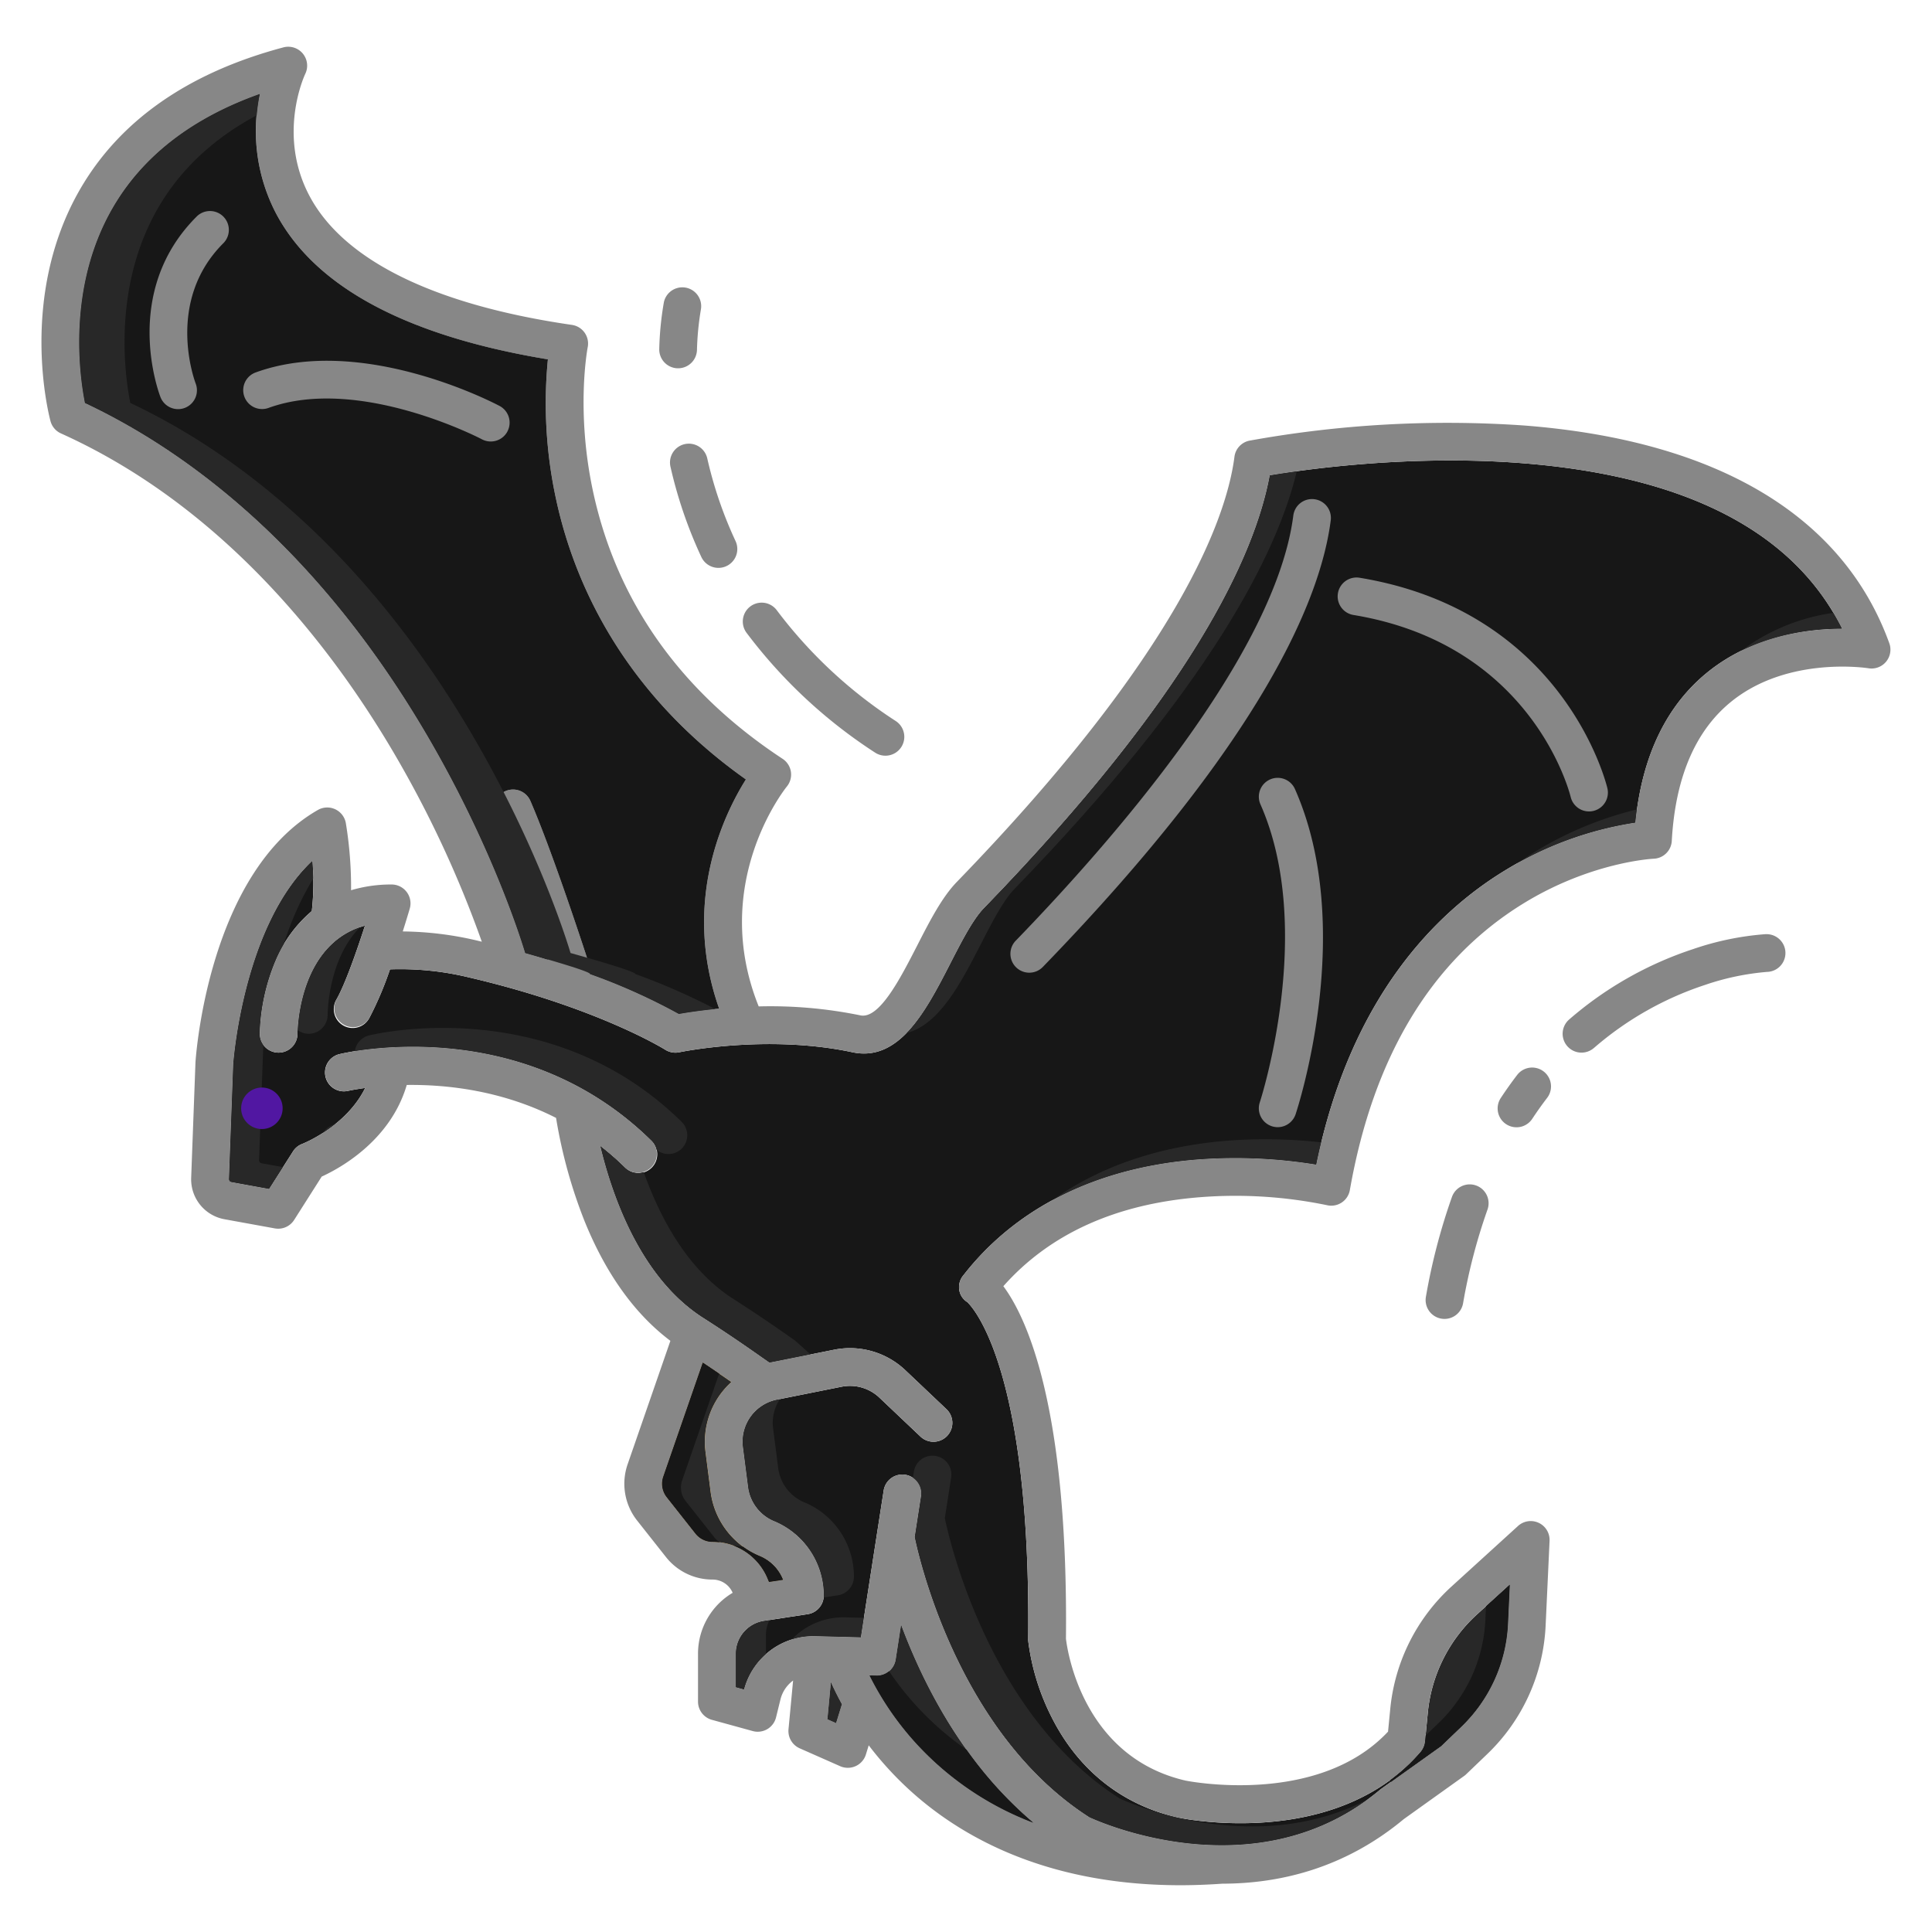 <?xml version="1.0" encoding="UTF-8" standalone="no"?>
<svg
   xmlns:dc="http://purl.org/dc/elements/1.1/"
   xmlns:cc="http://creativecommons.org/ns#"
   xmlns:rdf="http://www.w3.org/1999/02/22-rdf-syntax-ns#"
   xmlns:svg="http://www.w3.org/2000/svg"
   xmlns="http://www.w3.org/2000/svg"
   xmlns:sodipodi="http://sodipodi.sourceforge.net/DTD/sodipodi-0.dtd"
   xmlns:inkscape="http://www.inkscape.org/namespaces/inkscape"
   id="Layer_1"
   height="512"
   viewBox="0 0 512 512"
   width="512"
   data-name="Layer 1"
   version="1.1"
   sodipodi:docname="dragon.svg"
   inkscape:version="0.92.5 (2060ec1f9f, 2020-04-08)"
   inkscape:export-filename="/home/darkar/Documentos/Development/SatelliteProject/Resources/dragon.png"
   inkscape:export-xdpi="100.88284"
   inkscape:export-ydpi="100.88284">
  <defs
     id="defs83" />
  <sodipodi:namedview
     pagecolor="#ffffff"
     bordercolor="#666666"
     borderopacity="1"
     objecttolerance="10"
     gridtolerance="10"
     guidetolerance="10"
     inkscape:pageopacity="0"
     inkscape:pageshadow="2"
     inkscape:window-width="1920"
     inkscape:window-height="1139"
     id="namedview81"
     showgrid="false"
     inkscape:zoom="1.3037281"
     inkscape:cx="336.69041"
     inkscape:cy="281.98687"
     inkscape:window-x="0"
     inkscape:window-y="0"
     inkscape:window-maximized="1"
     inkscape:current-layer="Layer_1" />
  <path
     d="m488.2 166.63h-.03c-9.01 0-23.42 1.77-35.41 11.33-11.09 8.86-17.6 22.32-19.36 40.07a92.871 92.871 0 0 0 -34.68 12.73c-17.87 10.91-40.71 33.23-49.89 77.9a132.795 132.795 0 0 0 -31.06-1.4c-26.76 2.01-48.35 12.61-62.44 30.68a4.862 4.862 0 0 0 -1.12 3.9 4.632 4.632 0 0 0 2.13 3.23c1.16 1.07 16.89 16.98 16.14 89.42a4.708 4.708 0 0 0 .03.53 61.707 61.707 0 0 0 6.2 20.09c7.05 13.96 18.55 23.13 33.32 26.54 1.52.32 33.42 6.83 56.22-9.79l.3.42-2.5 1.79a3.4 3.4 0 0 0 -.3.23c-32.3 27.04-73.69 8.86-77.03 7.32-34.33-21.97-44.98-67.81-46.33-74.29l1.66-10.69a5 5 0 1 0 -9.88-1.53l-6.03 38.82-12.17-.32a19.013 19.013 0 0 0 -18.79 14.14l-2.2-.6v-8.82a8.843 8.843 0 0 1 7.54-8.79l11.54-1.77a5.01 5.01 0 0 0 4.24-4.95 21.3 21.3 0 0 0 -12.93-19.6l-.36-.15a11.383 11.383 0 0 1 -6.77-8.97l-1.37-10.63a11.364 11.364 0 0 1 9.01-12.54l17.15-3.43a11.332 11.332 0 0 1 10.01 2.88l10.9 10.33a5 5 0 0 0 6.88-7.26l-10.9-10.33a21.337 21.337 0 0 0 -18.85-5.43l-17.15 3.43c-.42-.3-.88-.62-1.37-.96-3.63-2.55-9.11-6.4-16.24-10.95-16.22-10.39-23.83-31.4-27.24-45.52a71.661 71.661 0 0 1 6.55 5.72 5 5 0 1 0 7.01-7.13c-34.74-34.17-80.89-23.36-82.84-22.88a5 5 0 0 0 2.37 9.71c.08-.02 1.76-.4 4.62-.79-5.07 10.28-16.54 14.77-16.66 14.82a4.964 4.964 0 0 0 -2.47 2l-6.34 9.96-10-1.82a.806.806 0 0 1 -.66-.81l1.13-30.42c.12-1.66 2.94-37 21-53.93a66.219 66.219 0 0 1 -.15 13.33 34.7 34.7 0 0 0 -9.65 13.25 53.564 53.564 0 0 0 -4.15 19.27 4.991 4.991 0 0 0 4.99 4.99h.01a5.01 5.01 0 0 0 5-4.98c0-1.08.34-23.84 17.89-28.68-2.2 6.81-5.26 15.55-7.54 19.55a5 5 0 1 0 8.68 4.96 90.677 90.677 0 0 0 5.49-12.92 77.06 77.06 0 0 1 20.7 2.08c34.18 7.95 52.08 19.11 52.25 19.22a5.046 5.046 0 0 0 3.73.67c.23-.05 23.21-4.85 45.88 0 12.52 2.68 19.68-11.29 26-23.61 2.91-5.68 5.92-11.56 8.86-14.59 54.95-56.7 71.76-93.25 75.73-114.7 9.43-1.58 37.18-5.54 66.81-3.22 43.53 3.4 72.04 18.16 84.89 43.89z"
     fill="#de3c44"
     id="path2"
     style="fill:#171717;fill-opacity:1" />
  <g
     fill="#ad2a34"
     id="g30"
     style="fill:#282828;fill-opacity:1">
    <path
       d="m173.978 304.7a4.986 4.986 0 0 0 6.652-7.417c-34.74-34.17-80.89-23.36-82.84-22.88a5 5 0 0 0 -3.755 4.181c12.458-1.991 49.52-4.9 78.6 23.7a4.936 4.936 0 0 1 1.343 2.416z"
       id="path4"
       style="fill:#282828;fill-opacity:1" />
    <path
       d="m69.31 308.28a.806.806 0 0 1 -.66-.81l1.13-30.42c0-.032.008-.1.012-.158a4.949 4.949 0 0 1 -.962-2.922 53.564 53.564 0 0 1 4.15-19.27 41.457 41.457 0 0 1 2.156-4.271 80.5 80.5 0 0 1 7.883-17.629c-.039-1.63-.126-3.216-.239-4.684-18.06 16.93-20.88 52.27-21 53.93l-1.13 30.42a.806.806 0 0 0 .66.81l10 1.82 3.683-5.786z"
       id="path6"
       style="fill:#282828;fill-opacity:1" />
    <path
       d="m88.12 298.14a4.964 4.964 0 0 0 -2.47 2l-.056.088a37.775 37.775 0 0 0 3.429-2.48c-.553.252-.883.384-.903.392z"
       id="path8"
       style="fill:#282828;fill-opacity:1" />
    <path
       d="m350.169 302.741a132.772 132.772 0 0 0 -24.4-.481c-18.4 1.382-34.353 6.825-47.107 15.964 11.212-6.131 24.37-9.857 39.107-10.964a132.795 132.795 0 0 1 31.06 1.4c.417-2.024.871-3.986 1.34-5.919z"
       id="path10"
       style="fill:#282828;fill-opacity:1" />
    <path
       d="m259.91 250.25c2.91-5.68 5.92-11.56 8.86-14.59 51.746-53.394 69.665-88.914 74.9-110.788-2.964.409-5.39.791-7.165 1.088-3.97 21.45-20.78 58-75.73 114.7-2.94 3.03-5.95 8.91-8.86 14.59-3.416 6.66-7.08 13.8-11.7 18.53 8.778-2.251 14.519-13.441 19.695-23.53z"
       id="path12"
       style="fill:#282828;fill-opacity:1" />
    <path
       d="m78.862 272.969a4.949 4.949 0 0 0 2.958.991h.01a5.01 5.01 0 0 0 5-4.98c0-.841.209-14.836 8.6-23.27-14.53 4.981-16.347 22.758-16.568 27.259z"
       id="path14"
       style="fill:#282828;fill-opacity:1" />
    <path
       d="m296.72 476.62c-34.33-21.97-44.98-67.81-46.33-74.29l1.66-10.69a5 5 0 1 0 -9.88-1.53l-.255 1.644a5 5 0 0 1 2.135 4.886l-1.66 10.69c1.35 6.48 12 52.32 46.33 74.29 3.232 1.49 42.086 18.557 73.862-4.833-29.956 15.672-62.897 1.2-65.862-.167z"
       id="path16"
       style="fill:#282828;fill-opacity:1" />
    <path
       d="m203.92 361.12 10.916-2.183c-.42-.3-3.8-3.437-4.286-3.777-3.63-2.55-9.11-6.4-16.24-10.95-12.068-7.73-19.367-21.338-23.719-33.614a4.871 4.871 0 0 1 -4.971-1.186 71.661 71.661 0 0 0 -6.55-5.72c3.41 14.12 11.02 35.13 27.24 45.52 7.13 4.55 12.61 8.4 16.24 10.95.49.34.95.66 1.37.96z"
       id="path18"
       style="fill:#282828;fill-opacity:1" />
    <path
       d="m461.3 172.554a61.2 61.2 0 0 1 26.868-5.924h.03c-.72-1.442-1.5-2.844-2.315-4.217a53.1 53.1 0 0 0 -24.583 10.141z"
       id="path20"
       style="fill:#282828;fill-opacity:1" />
    <path
       d="m406.72 225.76c-1.554.949-3.148 1.99-4.766 3.119a92.377 92.377 0 0 1 31.446-10.849c.119-1.2.264-2.376.426-3.536a94.981 94.981 0 0 0 -27.106 11.266z"
       id="path22"
       style="fill:#282828;fill-opacity:1" />
    <path
       d="m222.06 422.77a5.01 5.01 0 0 0 4.24-4.95 21.3 21.3 0 0 0 -12.93-19.6l-.36-.15a11.383 11.383 0 0 1 -6.77-8.97l-1.37-10.63a11.272 11.272 0 0 1 1.833-7.7l-.823.164a11.364 11.364 0 0 0 -9.01 12.54l1.37 10.63a11.383 11.383 0 0 0 6.77 8.97l.36.15a21.3 21.3 0 0 1 12.93 19.6 4.709 4.709 0 0 1 -.049.534z"
       id="path24"
       style="fill:#282828;fill-opacity:1" />
    <path
       d="m223.97 428.61a18.929 18.929 0 0 0 -14.164 5.879 18.494 18.494 0 0 1 6.164-.879l12.17.32.806-5.189z"
       id="path26"
       style="fill:#282828;fill-opacity:1" />
    <path
       d="m202.98 433.33a8.919 8.919 0 0 1 .945-4l-1.405.215a8.843 8.843 0 0 0 -7.54 8.79v8.82l2.2.6a18.827 18.827 0 0 1 5.8-9.384z"
       id="path28"
       style="fill:#282828;fill-opacity:1" />
  </g>
  <path
     d="m400.12 419.92-.48 10.34a40.442 40.442 0 0 1 -12.46 27.42l-5.29 5.08-13.34 9.52-.3-.42a48.388 48.388 0 0 0 8.21-7.56 5.075 5.075 0 0 0 1.19-2.79l.73-7.59a40.54 40.54 0 0 1 13.09-26.13z"
     fill="#f4c161"
     id="path32"
     style="fill:#282828;fill-opacity:1" />
  <path
     d="m500.686 170.465a5 5 0 0 1 -5.539 6.629c-.2-.03-21.179-3.329-36.218 8.74-9.61 7.7-14.95 20.159-15.89 37.018a5 5 0 0 1 -4.809 4.72c-.15 0-16.679.82-34.728 11.989-24.149 14.939-39.558 40.448-45.778 75.826a5 5 0 0 1 -6.109 3.989 119.815 119.815 0 0 0 -33.379-2.119c-22.408 1.729-39.987 9.669-52.337 23.6 6.14 8.26 17.189 31.738 16.59 93.435.359 3.06 4.4 31.278 31.708 37.588.27.05 34.908 7.039 53.647-12.979l.58-5.95a50.46 50.46 0 0 1 16.309-32.568l17.559-15.983a5 5 0 0 1 8.359 3.929l-1.04 22.389a50.341 50.341 0 0 1 -15.511 34.16l-5.559 5.33a4.154 4.154 0 0 1 -.56.46l-15.97 11.419c-15.789 13.139-33.048 17.089-48.067 17.109q-5.715.4-11.049.41c-37.628 0-60.737-14.349-73.856-27.118a89.626 89.626 0 0 1 -8.82-9.96l-.75 2.44a5.012 5.012 0 0 1 -4.779 3.52 5.079 5.079 0 0 1 -2.02-.42l-10.75-4.75a5.006 5.006 0 0 1 -2.959-5.039l1.22-12.92a8.832 8.832 0 0 0 -3.35 5l-1.17 4.76a5 5 0 0 1 -2.32 3.12 5.073 5.073 0 0 1 -2.54.69 5 5 0 0 1 -1.32-.18l-10.829-2.98a5 5 0 0 1 -3.67-4.82v-12.629a18.757 18.757 0 0 1 9.179-16.209 5.777 5.777 0 0 0 -5.319-3.51 15.69 15.69 0 0 1 -12.38-6l-7.6-9.619a15.733 15.733 0 0 1 -2.53-14.949l11.329-32.7c-9.409-7.079-17.029-17.679-22.688-31.578a131.965 131.965 0 0 1 -7.61-27.5c-14.339-7.29-28.978-8.87-39.568-8.73-4.339 14.809-17.8 22.119-22.538 24.279l-7.307 11.496a5.006 5.006 0 0 1 -4.22 2.32 5.451 5.451 0 0 1 -.89-.08l-13.309-2.42a10.747 10.747 0 0 1 -8.869-10.909l.01-.3 1.128-30.311c0-.05.01-.09.01-.14.13-2.04 3.579-50.268 32.428-66.807a5.005 5.005 0 0 1 7.409 3.46 104.842 104.842 0 0 1 1.39 17.809 36.892 36.892 0 0 1 10.75-1.52 5 5 0 0 1 4.8 6.4c-.08.28-.79 2.68-1.85 6.04a89.04 89.04 0 0 1 19.589 2.389c.46.11.9.22 1.36.33a291.611 291.611 0 0 0 -23.458-50.277c-16.35-27.768-44.9-64.966-88.075-84.425a4.978 4.978 0 0 1 -2.77-3.25c-.36-1.33-8.63-32.878 7.809-61.4 10.541-18.266 28.68-30.936 53.918-37.655a5.008 5.008 0 0 1 5.8 7c-.31.64-7.51 16.359 1.21 32.559 9.129 16.968 33.138 28.717 69.446 33.987a5 5 0 0 1 4.18 5.939c-.03.16-3.26 16.959 1.53 38.728 6.379 28.968 23.238 52.627 50.117 70.326a4.994 4.994 0 0 1 1.14 7.33c-.88 1.09-20.439 26.068-7.47 58.286a118.608 118.608 0 0 1 26.937 2.37c5.019 1.07 10.559-9.719 15.009-18.389 3.39-6.629 6.6-12.889 10.579-16.989 59.257-61.146 71.526-96.834 73.556-112.663a4.993 4.993 0 0 1 3.98-4.26 294.314 294.314 0 0 1 72.756-4.02c51.109 3.95 84.587 23.909 96.806 57.707zm-12.529-3.83h.03c-12.849-25.729-41.358-40.488-84.885-43.887-29.629-2.32-57.377 1.639-66.807 3.219-3.969 21.449-20.778 58-75.725 114.694-2.94 3.03-5.95 8.909-8.86 14.589-6.319 12.319-13.479 26.289-26 23.609-22.669-4.85-45.648-.05-45.878 0a5.046 5.046 0 0 1 -3.73-.67c-.169-.11-18.068-11.27-52.247-19.219a77.046 77.046 0 0 0 -20.7-2.08 90.659 90.659 0 0 1 -5.49 12.919 5 5 0 0 1 -8.68-4.959c2.28-4 5.34-12.74 7.54-19.549-17.545 4.839-17.885 27.599-17.885 28.678a5.01 5.01 0 0 1 -5 4.98h-.01a4.99 4.99 0 0 1 -4.989-4.99 53.572 53.572 0 0 1 4.149-19.269 34.694 34.694 0 0 1 9.65-13.249 66.21 66.21 0 0 0 .15-13.329c-18.059 16.929-20.879 52.267-21 53.927l-1.13 30.418a.806.806 0 0 0 .66.81l10 1.82 6.34-9.96a4.964 4.964 0 0 1 2.47-2c.12-.05 11.589-4.539 16.659-14.819-2.86.39-4.54.77-4.62.79a5 5 0 0 1 -2.369-9.708c1.95-.48 48.1-11.29 82.836 22.878a5 5 0 0 1 -7.01 7.13 71.661 71.661 0 0 0 -6.55-5.72c3.41 14.12 11.02 35.128 27.239 45.518 7.13 4.549 12.609 8.4 16.239 10.949.49.34.95.66 1.37.96l17.149-3.43a21.335 21.335 0 0 1 18.849 5.43l10.9 10.329a5 5 0 0 1 -6.879 7.26l-10.9-10.329a11.33 11.33 0 0 0 -10.009-2.88l-17.149 3.43a11.362 11.362 0 0 0 -9.01 12.539l1.37 10.629a11.383 11.383 0 0 0 6.77 8.97l.36.15a21.3 21.3 0 0 1 12.929 19.6 5.01 5.01 0 0 1 -4.24 4.949l-11.539 1.77a8.843 8.843 0 0 0 -7.54 8.79v8.819l2.2.6a19.013 19.013 0 0 1 18.787-14.141l12.17.32 6.029-38.818a5 5 0 1 1 9.88 1.53l-1.66 10.689c1.35 6.48 12 52.318 46.327 74.286 3.34 1.54 44.728 19.719 77.026-7.319a3.4 3.4 0 0 1 .3-.23l2.5-1.79 13.339-9.52 5.29-5.079a40.443 40.443 0 0 0 12.459-27.419l.48-10.339-8.65 7.869a40.541 40.541 0 0 0 -13.089 26.129l-.73 7.589a5.075 5.075 0 0 1 -1.19 2.79 48.421 48.421 0 0 1 -8.209 7.56c-22.8 16.619-54.7 10.109-56.217 9.789-14.769-3.41-26.269-12.579-33.318-26.538a61.705 61.705 0 0 1 -6.2-20.089 4.708 4.708 0 0 1 -.03-.53c.75-72.436-14.979-88.345-16.139-89.415a4.632 4.632 0 0 1 -2.13-3.23 4.862 4.862 0 0 1 1.12-3.9c14.089-18.069 35.678-28.668 62.437-30.678a132.78 132.78 0 0 1 31.058 1.4c9.179-44.667 32.018-66.986 49.887-77.9a92.871 92.871 0 0 1 34.678-12.729c1.76-17.749 8.27-31.208 19.359-40.068 11.989-9.555 26.398-11.325 35.408-11.325zm-241.776 299.033a81.043 81.043 0 0 0 27.448 17.349c-18.429-15.517-29.138-36.668-35.038-52.507l-1.44 9.3a5.026 5.026 0 0 1 -5.07 4.229l-1.84-.05a78.739 78.739 0 0 0 15.94 21.679zm-24.8-9.019 1.55-5.02c-1.22-2.22-2.19-4.22-2.94-5.91l-.93 9.91zm-17.789-37.428 3.72-.57a11.287 11.287 0 0 0 -6.07-6.24l-.37-.16a21.387 21.387 0 0 1 -12.749-16.889l-1.36-10.629a21.321 21.321 0 0 1 6.86-18.489c-2.13-1.48-4.67-3.22-7.57-5.15l-10.468 30.206a5.76 5.76 0 0 0 .929 5.48l7.59 9.62a5.759 5.759 0 0 0 4.54 2.2 15.75 15.75 0 0 1 14.569 9.7zm-13.208-151.932c-9.98-28.278 1.22-51.377 7.089-60.726-33.288-23.579-45.717-53.107-50.267-74.106a119.739 119.739 0 0 1 -2.2-37.218c-37.428-6.19-61.636-19.139-71.976-38.548a47.146 47.146 0 0 1 -4.379-31.748c-17.979 6.38-31.079 16.539-38.988 30.257-12.08 20.949-8.75 44.418-7.32 51.6 25.089 11.8 60.387 36.488 90.445 87.655 17.119 29.149 24.939 53.837 26.219 58.107 2.089.59 4.079 1.19 6.009 1.79-2.85-8.609-9.209-27.428-13.829-38.128a5 5 0 0 1 9.18-3.97c6.289 14.56 15.269 42.388 15.649 43.568a4.919 4.919 0 0 1 .16 2.31 160.315 160.315 0 0 1 23.538 10.568c2.13-.381 5.87-.961 10.67-1.411z"
     fill="#0f3047"
     id="path34"
     style="fill:#878787;fill-opacity:1" />
  <path
     d="m273.83 483.03a81.054 81.054 0 0 1 -27.45-17.35 78.755 78.755 0 0 1 -15.94-21.68l1.84.05a5.026 5.026 0 0 0 5.07-4.23l1.44-9.3c5.9 15.84 16.61 36.99 35.04 52.51z"
     fill="#f4c161"
     id="path36"
     style="fill:#282828;fill-opacity:1" />
  <path
     d="m207.51 418.66-3.72.57-.38-.92a15.751 15.751 0 0 0 -14.57-9.7 5.757 5.757 0 0 1 -4.54-2.2l-7.59-9.62a5.758 5.758 0 0 1 -.93-5.48l10.47-30.21c2.9 1.93 5.44 3.67 7.57 5.15a21.323 21.323 0 0 0 -6.86 18.49l1.36 10.63a21.389 21.389 0 0 0 12.75 16.89l.37.16a11.287 11.287 0 0 1 6.07 6.24z"
     fill="#f4c161"
     id="path38" />
  <path
     d="m197.67 206.56c-5.87 9.35-17.07 32.45-7.09 60.73-4.8.45-8.54 1.03-10.67 1.41a160.287 160.287 0 0 0 -23.54-10.57 4.919 4.919 0 0 0 -.16-2.31c-.38-1.18-9.36-29.01-15.65-43.57a5 5 0 0 0 -9.18 3.97c4.62 10.7 10.98 29.52 13.83 38.13-1.93-.6-3.92-1.2-6.01-1.79-1.28-4.27-9.1-28.96-26.22-58.11-30.06-51.17-65.36-75.86-90.45-87.66-1.43-7.18-4.76-30.65 7.32-51.6 7.91-13.72 21.01-23.88 38.99-30.26a47.147 47.147 0 0 0 4.38 31.75c10.34 19.41 34.55 32.36 71.98 38.55a119.752 119.752 0 0 0 2.2 37.22c4.55 21 16.98 50.53 50.27 74.11z"
     fill="#c92b32"
     id="path40"
     style="fill:#171717;fill-opacity:1" />
  <path
     d="m348.342 132.3a4.99 4.99 0 0 0 -5.6 4.321c-4.742 36.886-48.124 86.425-73.562 112.672a5 5 0 0 0 7.181 6.96c58.209-60.059 73.622-97.512 76.3-118.356a5 5 0 0 0 -4.319-5.597z"
     fill="#0f3047"
     id="path42"
     style="fill:#878787;fill-opacity:1" />
  <path
     d="m360.309 153.11a5 5 0 1 0 -1.627 9.867c47.12 7.774 57.174 46.637 57.58 48.288a5 5 0 0 0 9.721-2.343c-.458-1.912-11.837-46.93-65.674-55.812z"
     fill="#0f3047"
     id="path44"
     style="fill:#878787;fill-opacity:1" />
  <path
     d="m336.582 206.563a5 5 0 0 0 -2.55 6.595c14.683 33.2-.023 78.524-.174 78.978a5 5 0 0 0 9.492 3.15c.664-2 16.089-49.406-.173-86.173a5 5 0 0 0 -6.595-2.55z"
     fill="#0f3047"
     id="path46"
     style="fill:#878787;fill-opacity:1" />
  <path
     d="m52.114 57.391c-20.045 20.009-10.026 46.709-9.591 47.835a5 5 0 0 0 9.331-3.6c-.334-.884-8.043-21.823 7.325-37.161a5 5 0 1 0 -7.065-7.078z"
     fill="#0f3047"
     id="path48"
     style="fill:#878787;fill-opacity:1" />
  <path
     d="m134.468 114.343a5 5 0 0 0 -2.071-6.761c-1.479-.786-36.545-19.126-64.7-8.859a5 5 0 0 0 3.424 9.395c23.909-8.715 56.147 8.062 56.591 8.3a5 5 0 0 0 6.761-2.07z"
     fill="#0f3047"
     id="path50"
     style="fill:#878787;fill-opacity:1" />
  <path
     d="m384.766 317.242a161.826 161.826 0 0 0 -6.885 26.417 5 5 0 0 0 4.058 5.791 5.082 5.082 0 0 0 .873.076 5 5 0 0 0 4.918-4.134 151.734 151.734 0 0 1 6.45-24.779 5 5 0 1 0 -9.414-3.371z"
     fill="#0f3047"
     id="path52"
     style="fill:#878787;fill-opacity:1" />
  <path
     d="m402.065 284.873c-1.491 1.947-2.946 3.993-4.324 6.08a5 5 0 1 0 8.344 5.511c1.251-1.894 2.569-3.748 3.92-5.511a5 5 0 1 0 -7.94-6.08z"
     fill="#0f3047"
     id="path54"
     style="fill:#878787;fill-opacity:1" />
  <path
     d="m422.394 277.74a85.692 85.692 0 0 1 29.441-16.72 68.076 68.076 0 0 1 16.421-3.455 5 5 0 0 0 -.194-10c-.061 0-.124 0-.187 0a76.339 76.339 0 0 0 -19.159 3.946 95.674 95.674 0 0 0 -32.879 18.67 5 5 0 1 0 6.557 7.551z"
     fill="#0f3047"
     id="path56"
     style="fill:#878787;fill-opacity:1" />
  <path
     d="m231.9 199.443a5 5 0 0 0 5.5-8.352 122.99 122.99 0 0 1 -31.531-29.357 5 5 0 1 0 -8.039 5.948 132.968 132.968 0 0 0 34.07 31.761z"
     fill="#0f3047"
     id="path58"
     style="fill:#878787;fill-opacity:1" />
  <path
     d="m181.447 117.7a5 5 0 0 0 -3.768 5.984 118.641 118.641 0 0 0 8.167 23.889 5 5 0 1 0 9.06-4.232 108.607 108.607 0 0 1 -7.475-21.872 5 5 0 0 0 -5.984-3.769z"
     fill="#0f3047"
     id="path60"
     style="fill:#878787;fill-opacity:1" />
  <path
     d="m179.526 97.6h.182a5 5 0 0 0 4.994-4.821 75.621 75.621 0 0 1 1.043-10.756 5 5 0 0 0 -9.8-1.977 83.243 83.243 0 0 0 -1.234 12.375 5 5 0 0 0 4.815 5.179z"
     fill="#0f3047"
     id="path62"
     style="fill:#878787;fill-opacity:1" />
  <circle
     cx="69.404"
     cy="293.709"
     fill="#0f3047"
     r="5.5"
     id="circle64"
     style="fill:#5117a2;fill-opacity:1" />
  <path
     d="m221.58 456.66 1.55-5.02c-1.22-2.22-2.19-4.22-2.94-5.91l-.93 9.91z"
     fill="#f4c161"
     id="path66"
     style="fill:#282828;fill-opacity:1" />
  <path
     d="m168.37 258.13c.12-.76-15.08-4.98-17.17-5.57-1.28-4.27-9.1-28.96-26.22-58.11-30.06-51.17-65.36-75.86-90.45-87.66-1.43-7.18-4.76-30.65 7.32-51.6 5.891-10.218 14.665-18.457 26.184-24.635a52.127 52.127 0 0 1 .806-5.625c-17.98 6.38-31.08 16.54-38.99 30.26-12.08 20.95-8.75 44.42-7.32 51.6 25.09 11.8 60.39 36.49 90.45 87.66 17.12 29.15 24.94 53.84 26.22 58.11 2.09.59 17.29 4.81 17.17 5.57a160.287 160.287 0 0 1 23.54 10.57c1.97-.351 5.331-.873 9.621-1.306a172.2 172.2 0 0 0 -21.161-9.264z"
     fill="#ad2a34"
     id="path68"
     style="fill:#282828;fill-opacity:1" />
  <path
     d="m207.51 418.66-3.72.57-.38-.92a15.751 15.751 0 0 0 -14.57-9.7 5.757 5.757 0 0 1 -4.54-2.2l-7.59-9.62a5.758 5.758 0 0 1 -.93-5.48l10.47-30.21c2.9 1.93 5.44 3.67 7.57 5.15a21.323 21.323 0 0 0 -6.86 18.49l1.36 10.63a21.389 21.389 0 0 0 12.75 16.89l.37.16a11.287 11.287 0 0 1 6.07 6.24z"
     fill="#f4c161"
     id="path70"
     style="fill:#282828;fill-opacity:1" />
  <path
     d="m189.3 407.41-7.59-9.62a5.758 5.758 0 0 1 -.93-5.48l9.8-28.288q-2.008-1.371-4.334-2.922l-10.47 30.21a5.758 5.758 0 0 0 .93 5.48l7.59 9.62a5.757 5.757 0 0 0 4.54 2.2 15.889 15.889 0 0 1 1.947.129 5.841 5.841 0 0 1 -1.483-1.329z"
     fill="#efaf48"
     id="path72"
     style="fill-opacity:1;fill:#171717;opacity:1" />
  <path
     d="m201.44 412.42-.37-.16a21.116 21.116 0 0 1 -4.079-2.326 15.88 15.88 0 0 0 -2.555-.3 15.743 15.743 0 0 1 8.974 8.678l.38.92 3.72-.57a11.287 11.287 0 0 0 -6.07-6.242z"
     fill="#efaf48"
     id="path74"
     style="fill-opacity:1;fill:#171717;opacity:1" />
  <path
     d="m256.14 463.685a80.129 80.129 0 0 1 -9.76-8 78.964 78.964 0 0 1 -10.766-12.8 4.983 4.983 0 0 1 -3.334 1.174l-1.84-.05a78.755 78.755 0 0 0 15.94 21.68 81.054 81.054 0 0 0 27.45 17.35 105.257 105.257 0 0 1 -17.69-19.354z"
     fill="#efaf48"
     id="path76"
     style="fill-opacity:1;fill:#171717;opacity:1" />
  <path
     d="m393.807 425.664-.167 3.6a40.442 40.442 0 0 1 -12.46 27.42l-3.377 3.243-.153 1.587a5.075 5.075 0 0 1 -1.19 2.79 48.388 48.388 0 0 1 -8.21 7.56l.3.42 13.34-9.52 5.29-5.08a40.442 40.442 0 0 0 12.46-27.42l.48-10.34z"
     fill="#efaf48"
     id="path78"
     style="fill-opacity:1;fill:#171717;opacity:1" />
</svg>
